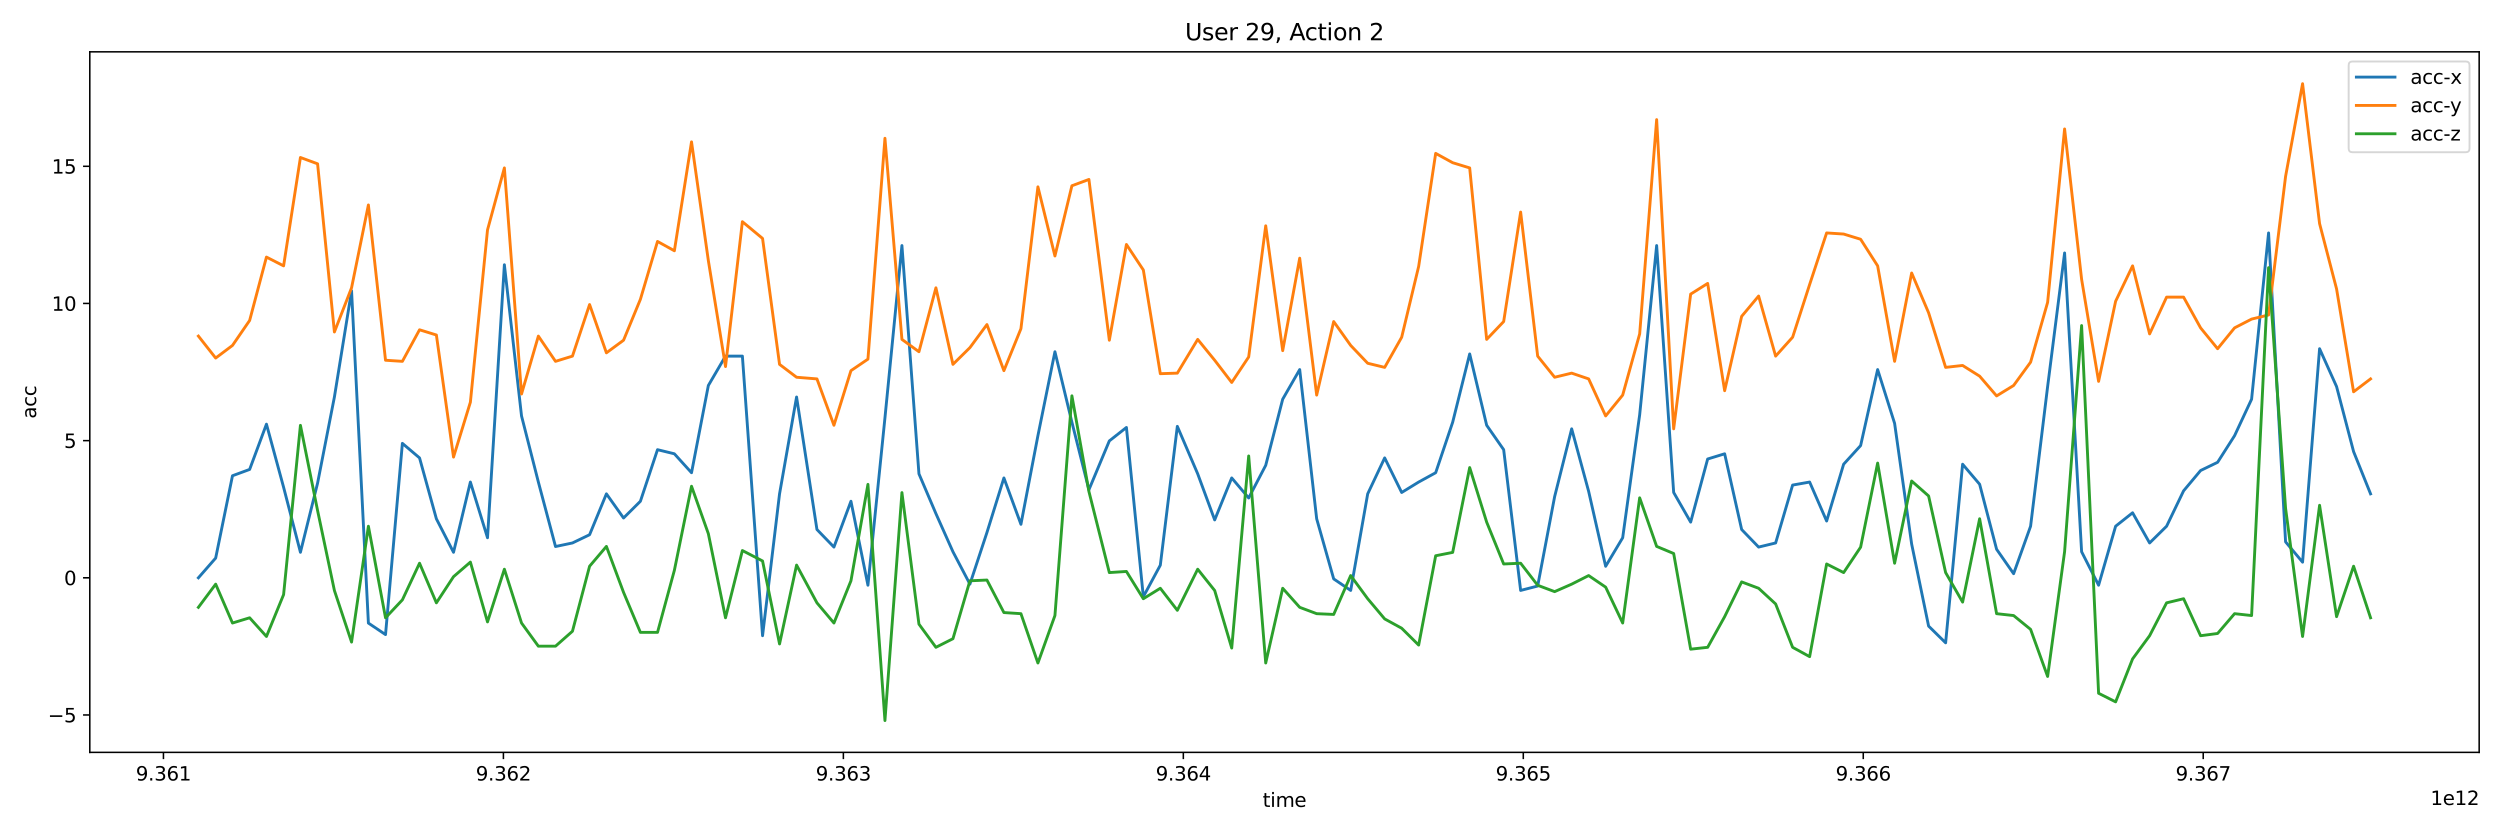 <?xml version="1.0" encoding="utf-8" standalone="no"?>
<!DOCTYPE svg PUBLIC "-//W3C//DTD SVG 1.1//EN"
  "http://www.w3.org/Graphics/SVG/1.1/DTD/svg11.dtd">
<svg xmlns:xlink="http://www.w3.org/1999/xlink" width="1296pt" height="432pt" viewBox="0 0 1296 432" xmlns="http://www.w3.org/2000/svg" version="1.1">
 <defs>
  <style type="text/css">*{stroke-linejoin: round; stroke-linecap: butt}</style>
 </defs>
 <g id="figure_1">
  <g id="patch_1">
   <path d="M 0 432 
L 1296 432 
L 1296 0 
L 0 0 
z
" style="fill: #ffffff"/>
  </g>
  <g id="axes_1">
   <g id="patch_2">
    <path d="M 46.55 390.04 
L 1285.2 390.04 
L 1285.2 26.88 
L 46.55 26.88 
z
" style="fill: #ffffff"/>
   </g>
   <g id="matplotlib.axis_1">
    <g id="xtick_1">
     <g id="line2d_1">
      <defs>
       <path id="m647dbf1870" d="M 0 0 
L 0 3.5 
" style="stroke: #000000; stroke-width: 0.8"/>
      </defs>
      <g>
       <use xlink:href="#m647dbf1870" x="84.731" y="390.04" style="stroke: #000000; stroke-width: 0.8"/>
      </g>
     </g>
     <g id="text_1">
      <!-- 9.361 -->
      <g transform="translate(70.417 404.638) scale(0.1 -0.1)">
       <defs>
        <path id="DejaVuSans-39" d="M 703 97 
L 703 672 
Q 941 559 1184 500 
Q 1428 441 1663 441 
Q 2288 441 2617 861 
Q 2947 1281 2994 2138 
Q 2813 1869 2534 1725 
Q 2256 1581 1919 1581 
Q 1219 1581 811 2004 
Q 403 2428 403 3163 
Q 403 3881 828 4315 
Q 1253 4750 1959 4750 
Q 2769 4750 3195 4129 
Q 3622 3509 3622 2328 
Q 3622 1225 3098 567 
Q 2575 -91 1691 -91 
Q 1453 -91 1209 -44 
Q 966 3 703 97 
z
M 1959 2075 
Q 2384 2075 2632 2365 
Q 2881 2656 2881 3163 
Q 2881 3666 2632 3958 
Q 2384 4250 1959 4250 
Q 1534 4250 1286 3958 
Q 1038 3666 1038 3163 
Q 1038 2656 1286 2365 
Q 1534 2075 1959 2075 
z
" transform="scale(0.016)"/>
        <path id="DejaVuSans-2e" d="M 684 794 
L 1344 794 
L 1344 0 
L 684 0 
L 684 794 
z
" transform="scale(0.016)"/>
        <path id="DejaVuSans-33" d="M 2597 2516 
Q 3050 2419 3304 2112 
Q 3559 1806 3559 1356 
Q 3559 666 3084 287 
Q 2609 -91 1734 -91 
Q 1441 -91 1130 -33 
Q 819 25 488 141 
L 488 750 
Q 750 597 1062 519 
Q 1375 441 1716 441 
Q 2309 441 2620 675 
Q 2931 909 2931 1356 
Q 2931 1769 2642 2001 
Q 2353 2234 1838 2234 
L 1294 2234 
L 1294 2753 
L 1863 2753 
Q 2328 2753 2575 2939 
Q 2822 3125 2822 3475 
Q 2822 3834 2567 4026 
Q 2313 4219 1838 4219 
Q 1578 4219 1281 4162 
Q 984 4106 628 3988 
L 628 4550 
Q 988 4650 1302 4700 
Q 1616 4750 1894 4750 
Q 2613 4750 3031 4423 
Q 3450 4097 3450 3541 
Q 3450 3153 3228 2886 
Q 3006 2619 2597 2516 
z
" transform="scale(0.016)"/>
        <path id="DejaVuSans-36" d="M 2113 2584 
Q 1688 2584 1439 2293 
Q 1191 2003 1191 1497 
Q 1191 994 1439 701 
Q 1688 409 2113 409 
Q 2538 409 2786 701 
Q 3034 994 3034 1497 
Q 3034 2003 2786 2293 
Q 2538 2584 2113 2584 
z
M 3366 4563 
L 3366 3988 
Q 3128 4100 2886 4159 
Q 2644 4219 2406 4219 
Q 1781 4219 1451 3797 
Q 1122 3375 1075 2522 
Q 1259 2794 1537 2939 
Q 1816 3084 2150 3084 
Q 2853 3084 3261 2657 
Q 3669 2231 3669 1497 
Q 3669 778 3244 343 
Q 2819 -91 2113 -91 
Q 1303 -91 875 529 
Q 447 1150 447 2328 
Q 447 3434 972 4092 
Q 1497 4750 2381 4750 
Q 2619 4750 2861 4703 
Q 3103 4656 3366 4563 
z
" transform="scale(0.016)"/>
        <path id="DejaVuSans-31" d="M 794 531 
L 1825 531 
L 1825 4091 
L 703 3866 
L 703 4441 
L 1819 4666 
L 2450 4666 
L 2450 531 
L 3481 531 
L 3481 0 
L 794 0 
L 794 531 
z
" transform="scale(0.016)"/>
       </defs>
       <use xlink:href="#DejaVuSans-39"/>
       <use xlink:href="#DejaVuSans-2e" x="63.623"/>
       <use xlink:href="#DejaVuSans-33" x="95.41"/>
       <use xlink:href="#DejaVuSans-36" x="159.033"/>
       <use xlink:href="#DejaVuSans-31" x="222.656"/>
      </g>
     </g>
    </g>
    <g id="xtick_2">
     <g id="line2d_2">
      <g>
       <use xlink:href="#m647dbf1870" x="260.967" y="390.04" style="stroke: #000000; stroke-width: 0.8"/>
      </g>
     </g>
     <g id="text_2">
      <!-- 9.362 -->
      <g transform="translate(246.653 404.638) scale(0.1 -0.1)">
       <defs>
        <path id="DejaVuSans-32" d="M 1228 531 
L 3431 531 
L 3431 0 
L 469 0 
L 469 531 
Q 828 903 1448 1529 
Q 2069 2156 2228 2338 
Q 2531 2678 2651 2914 
Q 2772 3150 2772 3378 
Q 2772 3750 2511 3984 
Q 2250 4219 1831 4219 
Q 1534 4219 1204 4116 
Q 875 4013 500 3803 
L 500 4441 
Q 881 4594 1212 4672 
Q 1544 4750 1819 4750 
Q 2544 4750 2975 4387 
Q 3406 4025 3406 3419 
Q 3406 3131 3298 2873 
Q 3191 2616 2906 2266 
Q 2828 2175 2409 1742 
Q 1991 1309 1228 531 
z
" transform="scale(0.016)"/>
       </defs>
       <use xlink:href="#DejaVuSans-39"/>
       <use xlink:href="#DejaVuSans-2e" x="63.623"/>
       <use xlink:href="#DejaVuSans-33" x="95.41"/>
       <use xlink:href="#DejaVuSans-36" x="159.033"/>
       <use xlink:href="#DejaVuSans-32" x="222.656"/>
      </g>
     </g>
    </g>
    <g id="xtick_3">
     <g id="line2d_3">
      <g>
       <use xlink:href="#m647dbf1870" x="437.204" y="390.04" style="stroke: #000000; stroke-width: 0.8"/>
      </g>
     </g>
     <g id="text_3">
      <!-- 9.363 -->
      <g transform="translate(422.89 404.638) scale(0.1 -0.1)">
       <use xlink:href="#DejaVuSans-39"/>
       <use xlink:href="#DejaVuSans-2e" x="63.623"/>
       <use xlink:href="#DejaVuSans-33" x="95.41"/>
       <use xlink:href="#DejaVuSans-36" x="159.033"/>
       <use xlink:href="#DejaVuSans-33" x="222.656"/>
      </g>
     </g>
    </g>
    <g id="xtick_4">
     <g id="line2d_4">
      <g>
       <use xlink:href="#m647dbf1870" x="613.44" y="390.04" style="stroke: #000000; stroke-width: 0.8"/>
      </g>
     </g>
     <g id="text_4">
      <!-- 9.364 -->
      <g transform="translate(599.126 404.638) scale(0.1 -0.1)">
       <defs>
        <path id="DejaVuSans-34" d="M 2419 4116 
L 825 1625 
L 2419 1625 
L 2419 4116 
z
M 2253 4666 
L 3047 4666 
L 3047 1625 
L 3713 1625 
L 3713 1100 
L 3047 1100 
L 3047 0 
L 2419 0 
L 2419 1100 
L 313 1100 
L 313 1709 
L 2253 4666 
z
" transform="scale(0.016)"/>
       </defs>
       <use xlink:href="#DejaVuSans-39"/>
       <use xlink:href="#DejaVuSans-2e" x="63.623"/>
       <use xlink:href="#DejaVuSans-33" x="95.41"/>
       <use xlink:href="#DejaVuSans-36" x="159.033"/>
       <use xlink:href="#DejaVuSans-34" x="222.656"/>
      </g>
     </g>
    </g>
    <g id="xtick_5">
     <g id="line2d_5">
      <g>
       <use xlink:href="#m647dbf1870" x="789.676" y="390.04" style="stroke: #000000; stroke-width: 0.8"/>
      </g>
     </g>
     <g id="text_5">
      <!-- 9.365 -->
      <g transform="translate(775.362 404.638) scale(0.1 -0.1)">
       <defs>
        <path id="DejaVuSans-35" d="M 691 4666 
L 3169 4666 
L 3169 4134 
L 1269 4134 
L 1269 2991 
Q 1406 3038 1543 3061 
Q 1681 3084 1819 3084 
Q 2600 3084 3056 2656 
Q 3513 2228 3513 1497 
Q 3513 744 3044 326 
Q 2575 -91 1722 -91 
Q 1428 -91 1123 -41 
Q 819 9 494 109 
L 494 744 
Q 775 591 1075 516 
Q 1375 441 1709 441 
Q 2250 441 2565 725 
Q 2881 1009 2881 1497 
Q 2881 1984 2565 2268 
Q 2250 2553 1709 2553 
Q 1456 2553 1204 2497 
Q 953 2441 691 2322 
L 691 4666 
z
" transform="scale(0.016)"/>
       </defs>
       <use xlink:href="#DejaVuSans-39"/>
       <use xlink:href="#DejaVuSans-2e" x="63.623"/>
       <use xlink:href="#DejaVuSans-33" x="95.41"/>
       <use xlink:href="#DejaVuSans-36" x="159.033"/>
       <use xlink:href="#DejaVuSans-35" x="222.656"/>
      </g>
     </g>
    </g>
    <g id="xtick_6">
     <g id="line2d_6">
      <g>
       <use xlink:href="#m647dbf1870" x="965.913" y="390.04" style="stroke: #000000; stroke-width: 0.8"/>
      </g>
     </g>
     <g id="text_6">
      <!-- 9.366 -->
      <g transform="translate(951.599 404.638) scale(0.1 -0.1)">
       <use xlink:href="#DejaVuSans-39"/>
       <use xlink:href="#DejaVuSans-2e" x="63.623"/>
       <use xlink:href="#DejaVuSans-33" x="95.41"/>
       <use xlink:href="#DejaVuSans-36" x="159.033"/>
       <use xlink:href="#DejaVuSans-36" x="222.656"/>
      </g>
     </g>
    </g>
    <g id="xtick_7">
     <g id="line2d_7">
      <g>
       <use xlink:href="#m647dbf1870" x="1142.149" y="390.04" style="stroke: #000000; stroke-width: 0.8"/>
      </g>
     </g>
     <g id="text_7">
      <!-- 9.367 -->
      <g transform="translate(1127.835 404.638) scale(0.1 -0.1)">
       <defs>
        <path id="DejaVuSans-37" d="M 525 4666 
L 3525 4666 
L 3525 4397 
L 1831 0 
L 1172 0 
L 2766 4134 
L 525 4134 
L 525 4666 
z
" transform="scale(0.016)"/>
       </defs>
       <use xlink:href="#DejaVuSans-39"/>
       <use xlink:href="#DejaVuSans-2e" x="63.623"/>
       <use xlink:href="#DejaVuSans-33" x="95.41"/>
       <use xlink:href="#DejaVuSans-36" x="159.033"/>
       <use xlink:href="#DejaVuSans-37" x="222.656"/>
      </g>
     </g>
    </g>
    <g id="text_8">
     <!-- time -->
     <g transform="translate(654.579 418.317) scale(0.1 -0.1)">
      <defs>
       <path id="DejaVuSans-74" d="M 1172 4494 
L 1172 3500 
L 2356 3500 
L 2356 3053 
L 1172 3053 
L 1172 1153 
Q 1172 725 1289 603 
Q 1406 481 1766 481 
L 2356 481 
L 2356 0 
L 1766 0 
Q 1100 0 847 248 
Q 594 497 594 1153 
L 594 3053 
L 172 3053 
L 172 3500 
L 594 3500 
L 594 4494 
L 1172 4494 
z
" transform="scale(0.016)"/>
       <path id="DejaVuSans-69" d="M 603 3500 
L 1178 3500 
L 1178 0 
L 603 0 
L 603 3500 
z
M 603 4863 
L 1178 4863 
L 1178 4134 
L 603 4134 
L 603 4863 
z
" transform="scale(0.016)"/>
       <path id="DejaVuSans-6d" d="M 3328 2828 
Q 3544 3216 3844 3400 
Q 4144 3584 4550 3584 
Q 5097 3584 5394 3201 
Q 5691 2819 5691 2113 
L 5691 0 
L 5113 0 
L 5113 2094 
Q 5113 2597 4934 2840 
Q 4756 3084 4391 3084 
Q 3944 3084 3684 2787 
Q 3425 2491 3425 1978 
L 3425 0 
L 2847 0 
L 2847 2094 
Q 2847 2600 2669 2842 
Q 2491 3084 2119 3084 
Q 1678 3084 1418 2786 
Q 1159 2488 1159 1978 
L 1159 0 
L 581 0 
L 581 3500 
L 1159 3500 
L 1159 2956 
Q 1356 3278 1631 3431 
Q 1906 3584 2284 3584 
Q 2666 3584 2933 3390 
Q 3200 3197 3328 2828 
z
" transform="scale(0.016)"/>
       <path id="DejaVuSans-65" d="M 3597 1894 
L 3597 1613 
L 953 1613 
Q 991 1019 1311 708 
Q 1631 397 2203 397 
Q 2534 397 2845 478 
Q 3156 559 3463 722 
L 3463 178 
Q 3153 47 2828 -22 
Q 2503 -91 2169 -91 
Q 1331 -91 842 396 
Q 353 884 353 1716 
Q 353 2575 817 3079 
Q 1281 3584 2069 3584 
Q 2775 3584 3186 3129 
Q 3597 2675 3597 1894 
z
M 3022 2063 
Q 3016 2534 2758 2815 
Q 2500 3097 2075 3097 
Q 1594 3097 1305 2825 
Q 1016 2553 972 2059 
L 3022 2063 
z
" transform="scale(0.016)"/>
      </defs>
      <use xlink:href="#DejaVuSans-74"/>
      <use xlink:href="#DejaVuSans-69" x="39.209"/>
      <use xlink:href="#DejaVuSans-6d" x="66.992"/>
      <use xlink:href="#DejaVuSans-65" x="164.404"/>
     </g>
    </g>
    <g id="text_9">
     <!-- 1e12 -->
     <g transform="translate(1259.959 417.317) scale(0.1 -0.1)">
      <use xlink:href="#DejaVuSans-31"/>
      <use xlink:href="#DejaVuSans-65" x="63.623"/>
      <use xlink:href="#DejaVuSans-31" x="125.146"/>
      <use xlink:href="#DejaVuSans-32" x="188.77"/>
     </g>
    </g>
   </g>
   <g id="matplotlib.axis_2">
    <g id="ytick_1">
     <g id="line2d_8">
      <defs>
       <path id="m2485ca343e" d="M 0 0 
L -3.5 0 
" style="stroke: #000000; stroke-width: 0.8"/>
      </defs>
      <g>
       <use xlink:href="#m2485ca343e" x="46.55" y="370.646" style="stroke: #000000; stroke-width: 0.8"/>
      </g>
     </g>
     <g id="text_10">
      <!-- −5 -->
      <g transform="translate(24.808 374.445) scale(0.1 -0.1)">
       <defs>
        <path id="DejaVuSans-2212" d="M 678 2272 
L 4684 2272 
L 4684 1741 
L 678 1741 
L 678 2272 
z
" transform="scale(0.016)"/>
       </defs>
       <use xlink:href="#DejaVuSans-2212"/>
       <use xlink:href="#DejaVuSans-35" x="83.789"/>
      </g>
     </g>
    </g>
    <g id="ytick_2">
     <g id="line2d_9">
      <g>
       <use xlink:href="#m2485ca343e" x="46.55" y="299.534" style="stroke: #000000; stroke-width: 0.8"/>
      </g>
     </g>
     <g id="text_11">
      <!-- 0 -->
      <g transform="translate(33.188 303.333) scale(0.1 -0.1)">
       <defs>
        <path id="DejaVuSans-30" d="M 2034 4250 
Q 1547 4250 1301 3770 
Q 1056 3291 1056 2328 
Q 1056 1369 1301 889 
Q 1547 409 2034 409 
Q 2525 409 2770 889 
Q 3016 1369 3016 2328 
Q 3016 3291 2770 3770 
Q 2525 4250 2034 4250 
z
M 2034 4750 
Q 2819 4750 3233 4129 
Q 3647 3509 3647 2328 
Q 3647 1150 3233 529 
Q 2819 -91 2034 -91 
Q 1250 -91 836 529 
Q 422 1150 422 2328 
Q 422 3509 836 4129 
Q 1250 4750 2034 4750 
z
" transform="scale(0.016)"/>
       </defs>
       <use xlink:href="#DejaVuSans-30"/>
      </g>
     </g>
    </g>
    <g id="ytick_3">
     <g id="line2d_10">
      <g>
       <use xlink:href="#m2485ca343e" x="46.55" y="228.421" style="stroke: #000000; stroke-width: 0.8"/>
      </g>
     </g>
     <g id="text_12">
      <!-- 5 -->
      <g transform="translate(33.188 232.221) scale(0.1 -0.1)">
       <use xlink:href="#DejaVuSans-35"/>
      </g>
     </g>
    </g>
    <g id="ytick_4">
     <g id="line2d_11">
      <g>
       <use xlink:href="#m2485ca343e" x="46.55" y="157.309" style="stroke: #000000; stroke-width: 0.8"/>
      </g>
     </g>
     <g id="text_13">
      <!-- 10 -->
      <g transform="translate(26.825 161.108) scale(0.1 -0.1)">
       <use xlink:href="#DejaVuSans-31"/>
       <use xlink:href="#DejaVuSans-30" x="63.623"/>
      </g>
     </g>
    </g>
    <g id="ytick_5">
     <g id="line2d_12">
      <g>
       <use xlink:href="#m2485ca343e" x="46.55" y="86.197" style="stroke: #000000; stroke-width: 0.8"/>
      </g>
     </g>
     <g id="text_14">
      <!-- 15 -->
      <g transform="translate(26.825 89.996) scale(0.1 -0.1)">
       <use xlink:href="#DejaVuSans-31"/>
       <use xlink:href="#DejaVuSans-35" x="63.623"/>
      </g>
     </g>
    </g>
    <g id="text_15">
     <!-- acc -->
     <g transform="translate(18.728 217.023) rotate(-90) scale(0.1 -0.1)">
      <defs>
       <path id="DejaVuSans-61" d="M 2194 1759 
Q 1497 1759 1228 1600 
Q 959 1441 959 1056 
Q 959 750 1161 570 
Q 1363 391 1709 391 
Q 2188 391 2477 730 
Q 2766 1069 2766 1631 
L 2766 1759 
L 2194 1759 
z
M 3341 1997 
L 3341 0 
L 2766 0 
L 2766 531 
Q 2569 213 2275 61 
Q 1981 -91 1556 -91 
Q 1019 -91 701 211 
Q 384 513 384 1019 
Q 384 1609 779 1909 
Q 1175 2209 1959 2209 
L 2766 2209 
L 2766 2266 
Q 2766 2663 2505 2880 
Q 2244 3097 1772 3097 
Q 1472 3097 1187 3025 
Q 903 2953 641 2809 
L 641 3341 
Q 956 3463 1253 3523 
Q 1550 3584 1831 3584 
Q 2591 3584 2966 3190 
Q 3341 2797 3341 1997 
z
" transform="scale(0.016)"/>
       <path id="DejaVuSans-63" d="M 3122 3366 
L 3122 2828 
Q 2878 2963 2633 3030 
Q 2388 3097 2138 3097 
Q 1578 3097 1268 2742 
Q 959 2388 959 1747 
Q 959 1106 1268 751 
Q 1578 397 2138 397 
Q 2388 397 2633 464 
Q 2878 531 3122 666 
L 3122 134 
Q 2881 22 2623 -34 
Q 2366 -91 2075 -91 
Q 1284 -91 818 406 
Q 353 903 353 1747 
Q 353 2603 823 3093 
Q 1294 3584 2113 3584 
Q 2378 3584 2631 3529 
Q 2884 3475 3122 3366 
z
" transform="scale(0.016)"/>
      </defs>
      <use xlink:href="#DejaVuSans-61"/>
      <use xlink:href="#DejaVuSans-63" x="61.279"/>
      <use xlink:href="#DejaVuSans-63" x="116.26"/>
     </g>
    </g>
   </g>
   <g id="line2d_13">
    <path d="M 102.852 299.534 
L 111.807 289.294 
L 120.52 246.626 
L 129.41 243.355 
L 138.129 219.888 
L 147.014 252.6 
L 155.743 286.307 
L 164.633 250.466 
L 173.357 205.808 
L 182.247 150.767 
L 190.976 323.001 
L 199.855 328.974 
L 208.595 229.844 
L 217.491 237.382 
L 226.22 268.955 
L 235.105 286.307 
L 243.845 249.897 
L 252.724 278.769 
L 261.469 137.255 
L 270.36 215.621 
L 279.089 249.897 
L 287.979 283.32 
L 296.757 281.471 
L 305.641 277.204 
L 314.365 256.013 
L 323.25 268.529 
L 331.979 259.853 
L 340.859 233.115 
L 349.593 235.248 
L 358.483 245.062 
L 367.212 199.834 
L 376.103 184.616 
L 384.853 184.616 
L 395.309 329.543 
L 404.118 256.013 
L 412.944 205.808 
L 423.502 274.502 
L 432.311 283.605 
L 441.132 259.853 
L 449.936 303.374 
L 458.756 216.617 
L 467.561 127.3 
L 476.381 245.631 
L 485.18 266.253 
L 494.006 286.022 
L 502.805 302.805 
L 511.625 276.067 
L 520.424 247.764 
L 529.25 271.8 
L 538.054 225.861 
L 546.875 182.341 
L 555.679 218.892 
L 564.494 253.88 
L 575.078 228.564 
L 583.936 221.595 
L 592.703 309.347 
L 601.507 292.991 
L 610.328 221.026 
L 620.885 245.631 
L 629.69 269.524 
L 638.521 247.764 
L 647.32 258.146 
L 656.146 241.222 
L 664.95 206.946 
L 673.76 191.585 
L 682.564 268.955 
L 691.384 300.103 
L 700.194 306.076 
L 709.014 256.013 
L 717.813 237.382 
L 726.634 255.302 
L 735.433 249.897 
L 744.253 245.062 
L 753.063 218.892 
L 761.883 183.478 
L 770.687 220.457 
L 779.502 233.115 
L 788.301 306.076 
L 797.127 303.8 
L 805.926 257.435 
L 814.757 222.306 
L 823.556 254.733 
L 832.371 293.56 
L 841.197 278.769 
L 850.001 215.052 
L 858.806 127.3 
L 867.631 255.302 
L 876.436 270.662 
L 885.251 237.95 
L 894.055 235.248 
L 902.87 274.502 
L 911.669 283.605 
L 920.489 281.471 
L 929.294 251.462 
L 938.114 249.897 
L 946.924 270.093 
L 955.739 240.653 
L 964.543 230.981 
L 973.369 191.585 
L 982.162 219.461 
L 990.999 282.04 
L 999.787 324.565 
L 1008.613 333.241 
L 1017.417 240.653 
L 1026.238 251.035 
L 1035.037 284.742 
L 1043.857 297.4 
L 1052.656 272.795 
L 1061.487 200.403 
L 1070.286 131.14 
L 1079.107 286.022 
L 1087.911 303.374 
L 1096.736 272.795 
L 1105.535 265.826 
L 1114.356 281.471 
L 1123.16 272.795 
L 1131.975 254.448 
L 1140.785 243.924 
L 1149.605 239.657 
L 1158.404 225.861 
L 1167.225 206.946 
L 1176.029 120.757 
L 1184.844 280.902 
L 1193.654 291.427 
L 1202.469 180.776 
L 1211.278 200.403 
L 1220.099 234.11 
L 1228.898 256.013 
L 1228.898 256.013 
" clip-path="url(#p0d88906a41)" style="fill: none; stroke: #1f77b4; stroke-width: 1.5; stroke-linecap: square"/>
   </g>
   <g id="line2d_14">
    <path d="M 102.852 174.234 
L 111.807 185.612 
L 120.52 179.069 
L 129.41 166.127 
L 138.129 133.273 
L 147.014 137.824 
L 155.743 81.646 
L 164.633 84.917 
L 173.357 172.1 
L 182.247 149.202 
L 190.976 106.251 
L 199.855 186.75 
L 208.595 187.319 
L 217.491 170.963 
L 226.22 173.665 
L 235.105 236.955 
L 243.845 208.51 
L 252.724 119.193 
L 261.469 87.05 
L 270.36 204.243 
L 279.089 174.234 
L 287.979 187.319 
L 296.757 184.616 
L 305.641 157.878 
L 314.365 182.91 
L 323.25 176.367 
L 331.979 155.176 
L 340.859 125.166 
L 349.593 130.002 
L 358.483 73.539 
L 367.212 135.122 
L 376.103 190.021 
L 384.853 114.926 
L 395.309 123.602 
L 404.118 188.883 
L 412.944 195.568 
L 423.502 196.421 
L 432.311 220.457 
L 441.132 192.154 
L 449.936 186.181 
L 458.756 71.69 
L 467.561 175.941 
L 476.381 182.341 
L 485.18 149.202 
L 494.006 188.883 
L 502.805 180.207 
L 511.625 168.26 
L 520.424 192.154 
L 529.25 170.394 
L 538.054 96.864 
L 546.875 132.704 
L 555.679 96.295 
L 564.494 93.024 
L 575.078 176.367 
L 583.936 126.731 
L 592.703 139.958 
L 601.507 193.719 
L 610.328 193.434 
L 620.885 175.941 
L 629.69 186.75 
L 638.521 198.27 
L 647.32 185.043 
L 656.146 117.06 
L 664.95 181.772 
L 673.76 133.842 
L 682.564 204.812 
L 691.384 166.696 
L 700.194 179.069 
L 709.014 188.314 
L 717.813 190.447 
L 726.634 174.803 
L 735.433 138.109 
L 744.253 79.512 
L 753.063 84.348 
L 761.883 87.05 
L 770.687 175.941 
L 779.502 166.696 
L 788.301 109.948 
L 797.127 184.616 
L 805.926 195.568 
L 814.757 193.434 
L 823.556 196.421 
L 832.371 215.621 
L 841.197 204.812 
L 850.001 173.096 
L 858.806 62.019 
L 867.631 222.306 
L 876.436 152.473 
L 885.251 146.927 
L 894.055 202.537 
L 902.87 163.994 
L 911.669 153.469 
L 920.489 184.616 
L 929.294 174.803 
L 938.114 147.496 
L 946.924 120.757 
L 955.739 121.326 
L 964.543 124.029 
L 973.369 137.824 
L 982.162 187.319 
L 990.999 141.522 
L 999.787 162.145 
L 1008.613 190.447 
L 1017.417 189.452 
L 1026.238 194.999 
L 1035.037 205.239 
L 1043.857 199.834 
L 1052.656 187.745 
L 1061.487 156.74 
L 1070.286 66.854 
L 1079.107 144.793 
L 1087.911 197.701 
L 1096.736 156.171 
L 1105.535 137.824 
L 1114.356 173.096 
L 1123.16 154.038 
L 1131.975 154.038 
L 1140.785 169.967 
L 1149.605 180.776 
L 1158.404 169.967 
L 1167.225 165.416 
L 1176.029 163.283 
L 1184.844 91.459 
L 1193.654 43.387 
L 1202.469 115.922 
L 1211.278 149.771 
L 1220.099 203.105 
L 1228.898 196.421 
L 1228.898 196.421 
" clip-path="url(#p0d88906a41)" style="fill: none; stroke: #ff7f0e; stroke-width: 1.5; stroke-linecap: square"/>
   </g>
   <g id="line2d_15">
    <path d="M 102.852 314.837 
L 111.807 302.827 
L 120.52 322.973 
L 129.41 320.261 
L 138.129 329.947 
L 147.014 308.251 
L 155.743 220.498 
L 164.633 264.665 
L 173.357 306.12 
L 182.247 332.853 
L 190.976 272.801 
L 199.855 320.261 
L 208.595 310.963 
L 217.491 291.979 
L 226.22 312.513 
L 235.105 298.953 
L 243.845 291.398 
L 252.724 322.392 
L 261.469 295.078 
L 270.36 322.973 
L 279.089 334.983 
L 287.979 334.983 
L 296.757 327.235 
L 305.641 293.529 
L 314.365 283.262 
L 323.25 307.089 
L 331.979 327.816 
L 340.859 327.816 
L 349.593 295.659 
L 358.483 252.074 
L 367.212 276.675 
L 376.103 320.261 
L 384.853 285.393 
L 395.309 290.817 
L 404.118 333.821 
L 412.944 292.947 
L 423.502 312.513 
L 432.311 322.973 
L 441.132 301.083 
L 449.936 251.105 
L 458.756 373.533 
L 467.561 255.367 
L 476.381 323.554 
L 485.18 335.565 
L 494.006 331.109 
L 502.805 301.083 
L 511.625 300.696 
L 520.424 317.549 
L 529.25 318.13 
L 538.054 343.701 
L 546.875 319.099 
L 555.679 205.195 
L 564.494 254.786 
L 575.078 296.822 
L 583.936 296.241 
L 592.703 310.382 
L 601.507 304.958 
L 610.328 316.387 
L 620.885 295.078 
L 629.69 306.12 
L 638.521 335.952 
L 647.32 236.383 
L 656.146 343.701 
L 664.95 304.958 
L 673.76 314.837 
L 682.564 318.13 
L 691.384 318.518 
L 700.194 298.371 
L 709.014 310.382 
L 717.813 320.842 
L 726.634 325.685 
L 735.433 334.402 
L 744.253 288.105 
L 753.063 286.361 
L 761.883 242.388 
L 770.687 270.67 
L 779.502 292.366 
L 788.301 291.979 
L 797.127 303.408 
L 805.926 306.701 
L 814.757 302.827 
L 823.556 298.371 
L 832.371 304.377 
L 841.197 322.973 
L 850.001 258.079 
L 858.806 283.262 
L 867.631 286.942 
L 876.436 336.533 
L 885.251 335.565 
L 894.055 319.68 
L 902.87 301.665 
L 911.669 304.958 
L 920.489 313.094 
L 929.294 335.565 
L 938.114 340.407 
L 946.924 292.366 
L 955.739 296.822 
L 964.543 283.649 
L 973.369 240.063 
L 982.162 291.979 
L 990.999 249.362 
L 999.787 257.11 
L 1008.613 296.822 
L 1017.417 312.125 
L 1026.238 268.927 
L 1035.037 318.13 
L 1043.857 319.099 
L 1052.656 326.266 
L 1061.487 350.674 
L 1070.286 285.974 
L 1079.107 168.776 
L 1087.911 359.392 
L 1096.736 363.847 
L 1105.535 341.57 
L 1114.356 329.559 
L 1123.16 312.513 
L 1131.975 310.382 
L 1140.785 329.559 
L 1149.605 328.397 
L 1158.404 318.13 
L 1167.225 319.099 
L 1176.029 138.75 
L 1184.844 263.503 
L 1193.654 329.947 
L 1202.469 261.953 
L 1211.278 319.68 
L 1220.099 293.529 
L 1228.898 320.261 
L 1228.898 320.261 
" clip-path="url(#p0d88906a41)" style="fill: none; stroke: #2ca02c; stroke-width: 1.5; stroke-linecap: square"/>
   </g>
   <g id="patch_3">
    <path d="M 46.55 390.04 
L 46.55 26.88 
" style="fill: none; stroke: #000000; stroke-width: 0.8; stroke-linejoin: miter; stroke-linecap: square"/>
   </g>
   <g id="patch_4">
    <path d="M 1285.2 390.04 
L 1285.2 26.88 
" style="fill: none; stroke: #000000; stroke-width: 0.8; stroke-linejoin: miter; stroke-linecap: square"/>
   </g>
   <g id="patch_5">
    <path d="M 46.55 390.04 
L 1285.2 390.04 
" style="fill: none; stroke: #000000; stroke-width: 0.8; stroke-linejoin: miter; stroke-linecap: square"/>
   </g>
   <g id="patch_6">
    <path d="M 46.55 26.88 
L 1285.2 26.88 
" style="fill: none; stroke: #000000; stroke-width: 0.8; stroke-linejoin: miter; stroke-linecap: square"/>
   </g>
   <g id="text_16">
    <!-- User 29, Action 2 -->
    <g transform="translate(614.328 20.88) scale(0.12 -0.12)">
     <defs>
      <path id="DejaVuSans-55" d="M 556 4666 
L 1191 4666 
L 1191 1831 
Q 1191 1081 1462 751 
Q 1734 422 2344 422 
Q 2950 422 3222 751 
Q 3494 1081 3494 1831 
L 3494 4666 
L 4128 4666 
L 4128 1753 
Q 4128 841 3676 375 
Q 3225 -91 2344 -91 
Q 1459 -91 1007 375 
Q 556 841 556 1753 
L 556 4666 
z
" transform="scale(0.016)"/>
      <path id="DejaVuSans-73" d="M 2834 3397 
L 2834 2853 
Q 2591 2978 2328 3040 
Q 2066 3103 1784 3103 
Q 1356 3103 1142 2972 
Q 928 2841 928 2578 
Q 928 2378 1081 2264 
Q 1234 2150 1697 2047 
L 1894 2003 
Q 2506 1872 2764 1633 
Q 3022 1394 3022 966 
Q 3022 478 2636 193 
Q 2250 -91 1575 -91 
Q 1294 -91 989 -36 
Q 684 19 347 128 
L 347 722 
Q 666 556 975 473 
Q 1284 391 1588 391 
Q 1994 391 2212 530 
Q 2431 669 2431 922 
Q 2431 1156 2273 1281 
Q 2116 1406 1581 1522 
L 1381 1569 
Q 847 1681 609 1914 
Q 372 2147 372 2553 
Q 372 3047 722 3315 
Q 1072 3584 1716 3584 
Q 2034 3584 2315 3537 
Q 2597 3491 2834 3397 
z
" transform="scale(0.016)"/>
      <path id="DejaVuSans-72" d="M 2631 2963 
Q 2534 3019 2420 3045 
Q 2306 3072 2169 3072 
Q 1681 3072 1420 2755 
Q 1159 2438 1159 1844 
L 1159 0 
L 581 0 
L 581 3500 
L 1159 3500 
L 1159 2956 
Q 1341 3275 1631 3429 
Q 1922 3584 2338 3584 
Q 2397 3584 2469 3576 
Q 2541 3569 2628 3553 
L 2631 2963 
z
" transform="scale(0.016)"/>
      <path id="DejaVuSans-20" transform="scale(0.016)"/>
      <path id="DejaVuSans-2c" d="M 750 794 
L 1409 794 
L 1409 256 
L 897 -744 
L 494 -744 
L 750 256 
L 750 794 
z
" transform="scale(0.016)"/>
      <path id="DejaVuSans-41" d="M 2188 4044 
L 1331 1722 
L 3047 1722 
L 2188 4044 
z
M 1831 4666 
L 2547 4666 
L 4325 0 
L 3669 0 
L 3244 1197 
L 1141 1197 
L 716 0 
L 50 0 
L 1831 4666 
z
" transform="scale(0.016)"/>
      <path id="DejaVuSans-6f" d="M 1959 3097 
Q 1497 3097 1228 2736 
Q 959 2375 959 1747 
Q 959 1119 1226 758 
Q 1494 397 1959 397 
Q 2419 397 2687 759 
Q 2956 1122 2956 1747 
Q 2956 2369 2687 2733 
Q 2419 3097 1959 3097 
z
M 1959 3584 
Q 2709 3584 3137 3096 
Q 3566 2609 3566 1747 
Q 3566 888 3137 398 
Q 2709 -91 1959 -91 
Q 1206 -91 779 398 
Q 353 888 353 1747 
Q 353 2609 779 3096 
Q 1206 3584 1959 3584 
z
" transform="scale(0.016)"/>
      <path id="DejaVuSans-6e" d="M 3513 2113 
L 3513 0 
L 2938 0 
L 2938 2094 
Q 2938 2591 2744 2837 
Q 2550 3084 2163 3084 
Q 1697 3084 1428 2787 
Q 1159 2491 1159 1978 
L 1159 0 
L 581 0 
L 581 3500 
L 1159 3500 
L 1159 2956 
Q 1366 3272 1645 3428 
Q 1925 3584 2291 3584 
Q 2894 3584 3203 3211 
Q 3513 2838 3513 2113 
z
" transform="scale(0.016)"/>
     </defs>
     <use xlink:href="#DejaVuSans-55"/>
     <use xlink:href="#DejaVuSans-73" x="73.193"/>
     <use xlink:href="#DejaVuSans-65" x="125.293"/>
     <use xlink:href="#DejaVuSans-72" x="186.816"/>
     <use xlink:href="#DejaVuSans-20" x="227.93"/>
     <use xlink:href="#DejaVuSans-32" x="259.717"/>
     <use xlink:href="#DejaVuSans-39" x="323.34"/>
     <use xlink:href="#DejaVuSans-2c" x="386.963"/>
     <use xlink:href="#DejaVuSans-20" x="418.75"/>
     <use xlink:href="#DejaVuSans-41" x="450.537"/>
     <use xlink:href="#DejaVuSans-63" x="517.195"/>
     <use xlink:href="#DejaVuSans-74" x="572.176"/>
     <use xlink:href="#DejaVuSans-69" x="611.385"/>
     <use xlink:href="#DejaVuSans-6f" x="639.168"/>
     <use xlink:href="#DejaVuSans-6e" x="700.35"/>
     <use xlink:href="#DejaVuSans-20" x="763.729"/>
     <use xlink:href="#DejaVuSans-32" x="795.516"/>
    </g>
   </g>
   <g id="legend_1">
    <g id="patch_7">
     <path d="M 1219.548 78.914 
L 1278.2 78.914 
Q 1280.2 78.914 1280.2 76.914 
L 1280.2 33.88 
Q 1280.2 31.88 1278.2 31.88 
L 1219.548 31.88 
Q 1217.548 31.88 1217.548 33.88 
L 1217.548 76.914 
Q 1217.548 78.914 1219.548 78.914 
z
" style="fill: #ffffff; opacity: 0.8; stroke: #cccccc; stroke-linejoin: miter"/>
    </g>
    <g id="line2d_16">
     <path d="M 1221.548 39.978 
L 1231.548 39.978 
L 1241.548 39.978 
" style="fill: none; stroke: #1f77b4; stroke-width: 1.5; stroke-linecap: square"/>
    </g>
    <g id="text_17">
     <!-- acc-x -->
     <g transform="translate(1249.548 43.478) scale(0.1 -0.1)">
      <defs>
       <path id="DejaVuSans-2d" d="M 313 2009 
L 1997 2009 
L 1997 1497 
L 313 1497 
L 313 2009 
z
" transform="scale(0.016)"/>
       <path id="DejaVuSans-78" d="M 3513 3500 
L 2247 1797 
L 3578 0 
L 2900 0 
L 1881 1375 
L 863 0 
L 184 0 
L 1544 1831 
L 300 3500 
L 978 3500 
L 1906 2253 
L 2834 3500 
L 3513 3500 
z
" transform="scale(0.016)"/>
      </defs>
      <use xlink:href="#DejaVuSans-61"/>
      <use xlink:href="#DejaVuSans-63" x="61.279"/>
      <use xlink:href="#DejaVuSans-63" x="116.26"/>
      <use xlink:href="#DejaVuSans-2d" x="171.24"/>
      <use xlink:href="#DejaVuSans-78" x="207.324"/>
     </g>
    </g>
    <g id="line2d_17">
     <path d="M 1221.548 54.657 
L 1231.548 54.657 
L 1241.548 54.657 
" style="fill: none; stroke: #ff7f0e; stroke-width: 1.5; stroke-linecap: square"/>
    </g>
    <g id="text_18">
     <!-- acc-y -->
     <g transform="translate(1249.548 58.157) scale(0.1 -0.1)">
      <defs>
       <path id="DejaVuSans-79" d="M 2059 -325 
Q 1816 -950 1584 -1140 
Q 1353 -1331 966 -1331 
L 506 -1331 
L 506 -850 
L 844 -850 
Q 1081 -850 1212 -737 
Q 1344 -625 1503 -206 
L 1606 56 
L 191 3500 
L 800 3500 
L 1894 763 
L 2988 3500 
L 3597 3500 
L 2059 -325 
z
" transform="scale(0.016)"/>
      </defs>
      <use xlink:href="#DejaVuSans-61"/>
      <use xlink:href="#DejaVuSans-63" x="61.279"/>
      <use xlink:href="#DejaVuSans-63" x="116.26"/>
      <use xlink:href="#DejaVuSans-2d" x="171.24"/>
      <use xlink:href="#DejaVuSans-79" x="205.574"/>
     </g>
    </g>
    <g id="line2d_18">
     <path d="M 1221.548 69.335 
L 1231.548 69.335 
L 1241.548 69.335 
" style="fill: none; stroke: #2ca02c; stroke-width: 1.5; stroke-linecap: square"/>
    </g>
    <g id="text_19">
     <!-- acc-z -->
     <g transform="translate(1249.548 72.835) scale(0.1 -0.1)">
      <defs>
       <path id="DejaVuSans-7a" d="M 353 3500 
L 3084 3500 
L 3084 2975 
L 922 459 
L 3084 459 
L 3084 0 
L 275 0 
L 275 525 
L 2438 3041 
L 353 3041 
L 353 3500 
z
" transform="scale(0.016)"/>
      </defs>
      <use xlink:href="#DejaVuSans-61"/>
      <use xlink:href="#DejaVuSans-63" x="61.279"/>
      <use xlink:href="#DejaVuSans-63" x="116.26"/>
      <use xlink:href="#DejaVuSans-2d" x="171.24"/>
      <use xlink:href="#DejaVuSans-7a" x="207.324"/>
     </g>
    </g>
   </g>
  </g>
 </g>
 <defs>
  <clipPath id="p0d88906a41">
   <rect x="46.55" y="26.88" width="1238.65" height="363.16"/>
  </clipPath>
 </defs>
</svg>
